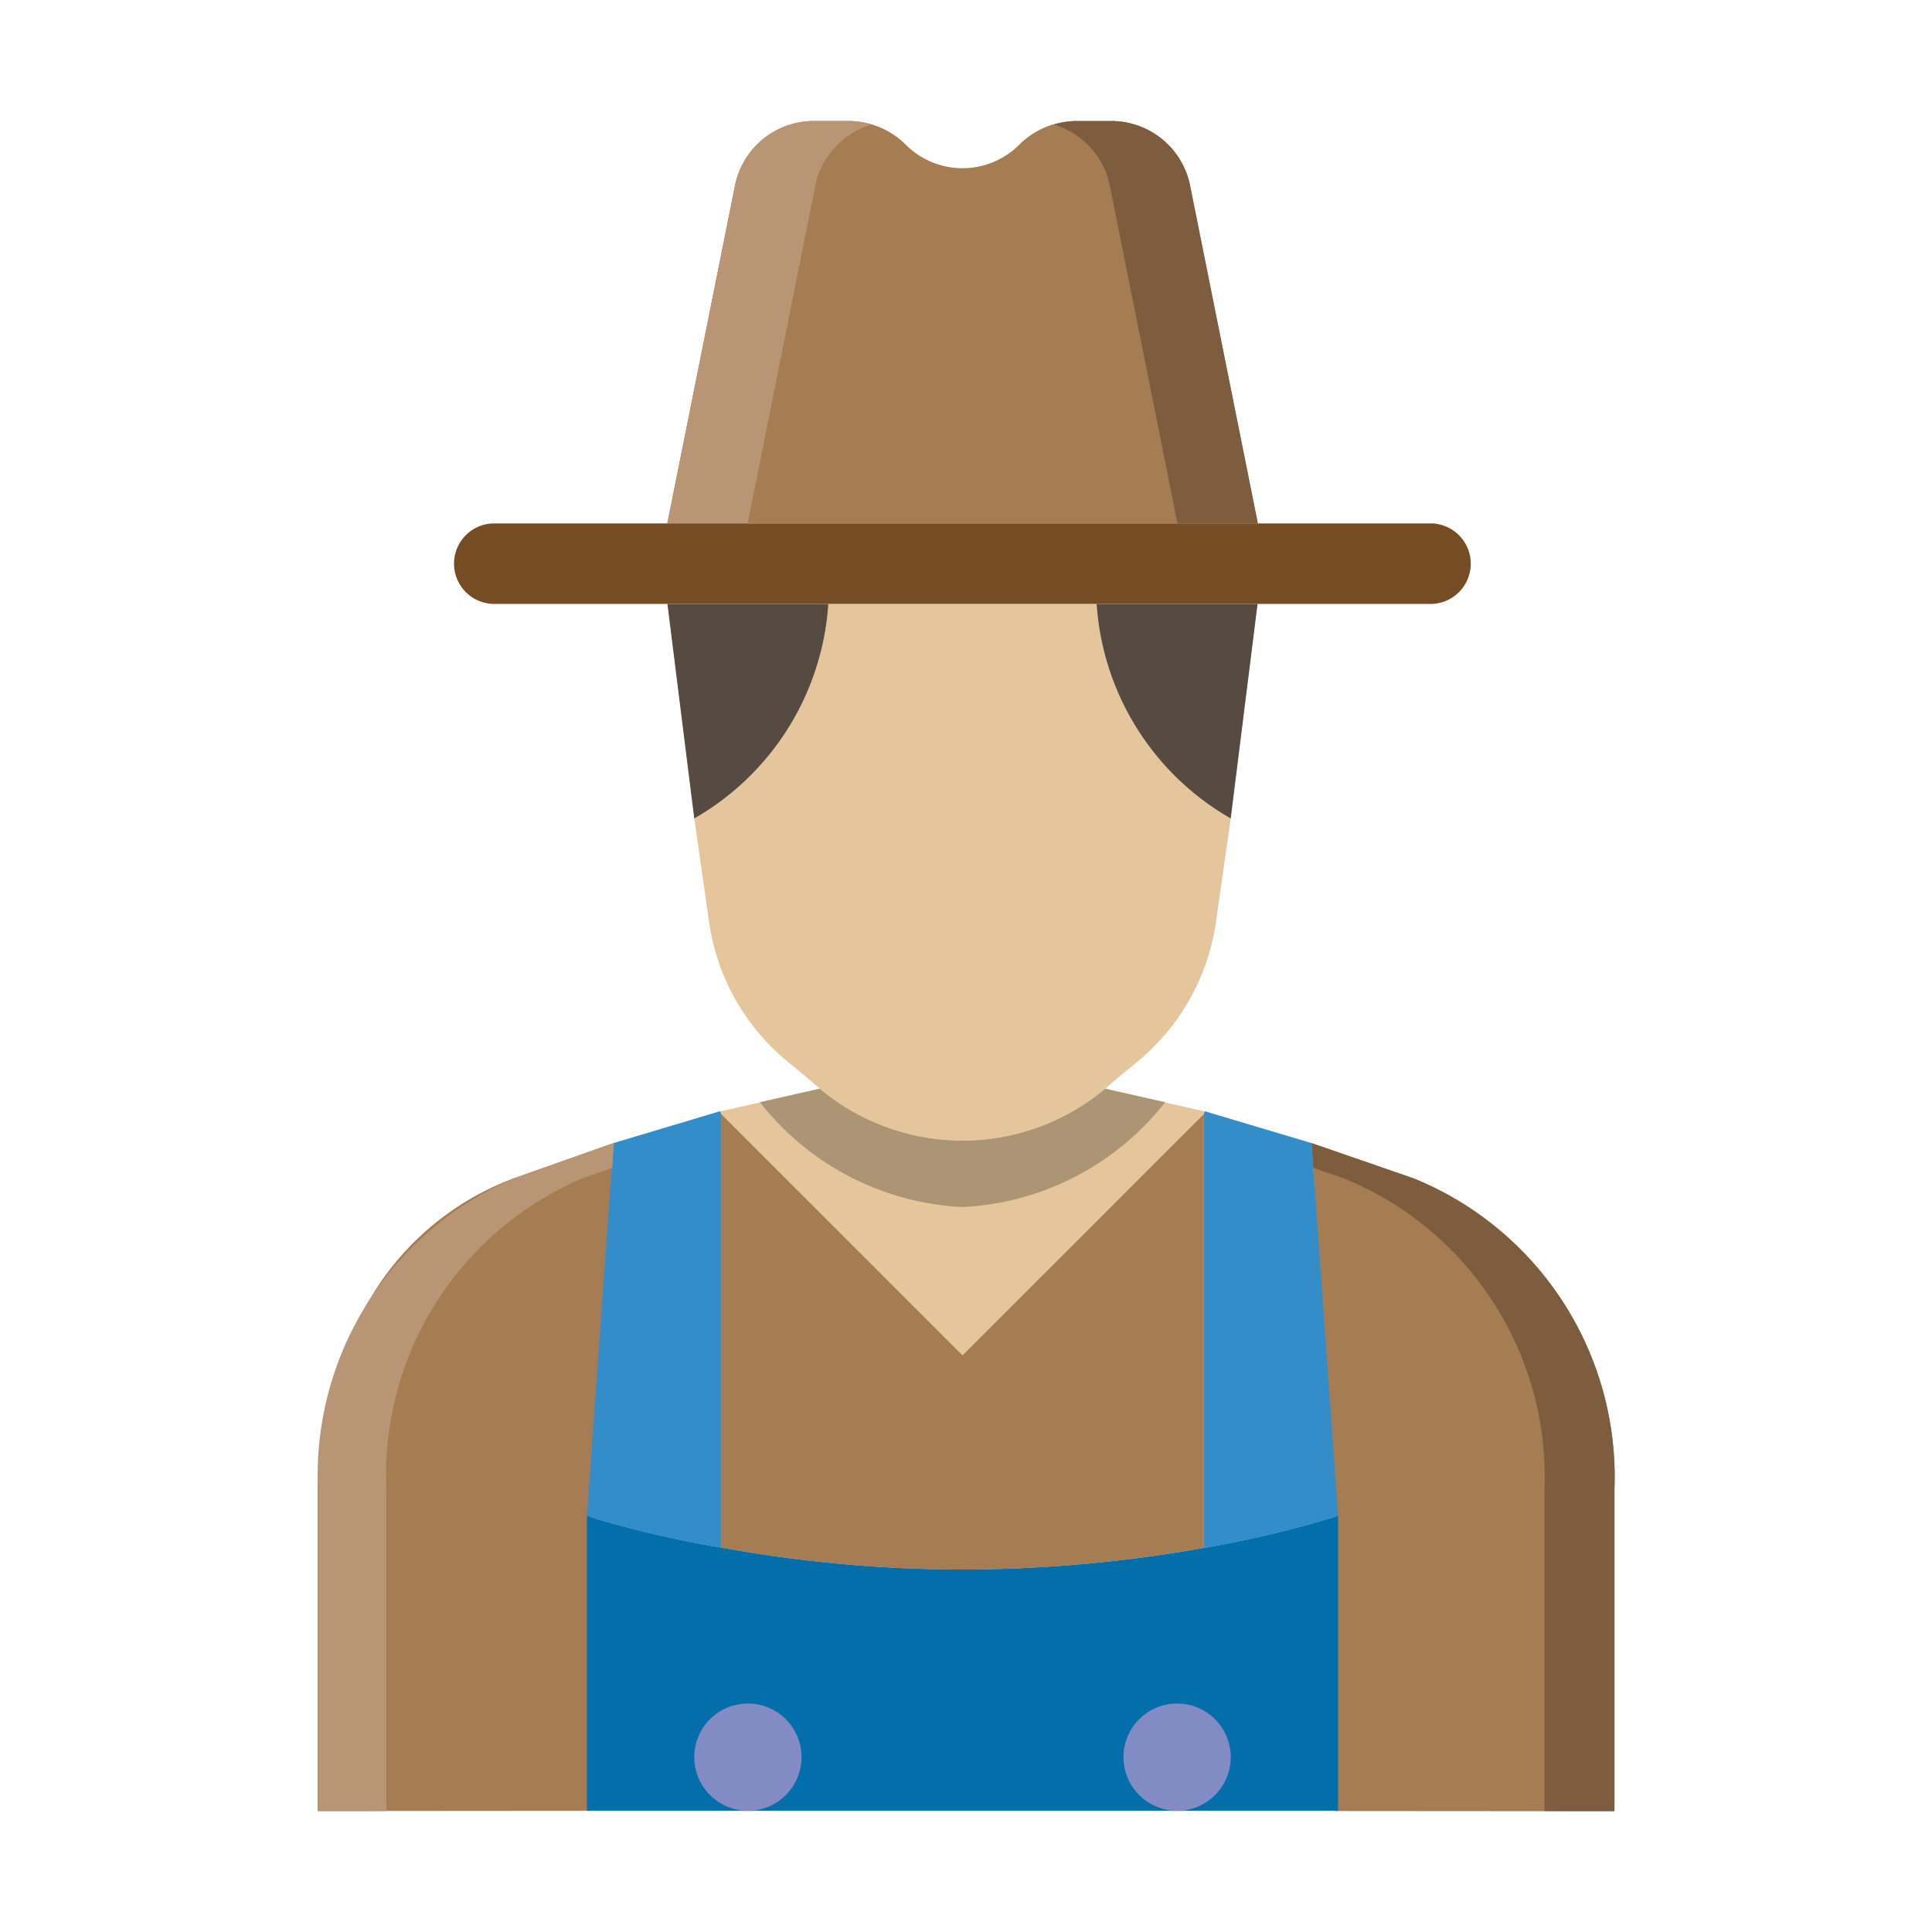 <svg xmlns="http://www.w3.org/2000/svg" width="38" height="38" viewBox="0 0 38 38">
  <g id="icon" transform="translate(-525 -407)">
    <rect id="area" width="38" height="38" transform="translate(525 407)" fill="none"/>
    <g id="그룹_18924" data-name="그룹 18924" transform="translate(531.248 409.38)">
      <path id="패스_10630" data-name="패스 10630" d="M769.779,1487.04a1.591,1.591,0,0,1,1.119.464,1.579,1.579,0,0,0,2.237,0,1.591,1.591,0,0,1,1.119-.464h.686a1.582,1.582,0,0,1,1.551,1.272l1.33,6.643H766.212l1.329-6.643a1.582,1.582,0,0,1,1.551-1.272Z" transform="translate(-759.333 -1487.04)" fill="#a67c52"/>
      <ellipse id="타원_767" data-name="타원 767" cx="1.304" cy="1.289" rx="1.304" ry="1.289" transform="translate(15.6 30.663)" fill="#838bc5"/>
      <ellipse id="타원_768" data-name="타원 768" cx="1.304" cy="1.289" rx="1.304" ry="1.289" transform="translate(7.158 30.663)" fill="#838bc5"/>
      <path id="패스_10631" data-name="패스 10631" d="M691.212,1690.678v-6.332a7.176,7.176,0,0,1,1.071-3.809,5.5,5.5,0,0,1,2.791-2.306l1.85-.654.107-.037-.443,7.334v5.8Z" transform="translate(-691.212 -1657.437)" fill="#a67c52"/>
      <path id="패스_10632" data-name="패스 10632" d="M753.85,1671.637v8.537l-.274-.047a20.363,20.363,0,0,1-2.364-.575l.522-7.334,2.1-.628h.005Z" transform="translate(-745.916 -1652.115)" fill="#338dc9"/>
      <path id="패스_10633" data-name="패스 10633" d="M886.716,1690.678v-5.8l-.454-7.334.11.037,1.894.654a6.34,6.34,0,0,1,3.953,6.115v6.332Z" transform="translate(-866.714 -1657.437)" fill="#a67c52"/>
      <path id="패스_10634" data-name="패스 10634" d="M888.266,1678.231l-1.894-.654-.11-.037.03.485.6.207a6.341,6.341,0,0,1,3.953,6.115v6.332h1.376v-6.332A6.34,6.34,0,0,0,888.266,1678.231Z" transform="translate(-866.714 -1657.437)" fill="#7d5d3e"/>
      <path id="패스_10635" data-name="패스 10635" d="M695.124,1678.231l1.85-.654.108-.037-.029.485-.584.207a6.346,6.346,0,0,0-3.862,6.115v6.332h-1.344v-6.332A6.346,6.346,0,0,1,695.124,1678.231Z" transform="translate(-691.257 -1657.437)" fill="#b89675"/>
      <path id="패스_10636" data-name="패스 10636" d="M868.328,1672.218l.522,7.334a21.327,21.327,0,0,1-2.628.628h-.01v-8.542l.01-.047h.005Z" transform="translate(-848.78 -1652.115)" fill="#338dc9"/>
      <path id="패스_10637" data-name="패스 10637" d="M785.709,1672.04v8.542a27.144,27.144,0,0,1-4.749.428,26.606,26.606,0,0,1-4.749-.433v-8.537l4.749,4.749Z" transform="translate(-768.277 -1652.518)" fill="#a67c52"/>
      <path id="패스_10638" data-name="패스 10638" d="M778.075,1667.4a4.366,4.366,0,0,0,5.593,0l.005-.005,1.958.443-.01.048-4.749,4.748-4.749-4.748-.011-.048,1.958-.443Z" transform="translate(-768.188 -1648.359)" fill="#e5c69c"/>
      <g id="그룹_18921" data-name="그룹 18921" transform="translate(8.697 19.031)">
        <path id="패스_10639" data-name="패스 10639" d="M787.426,1669.72a5.393,5.393,0,0,0,3.986-2.062l-1.184-.268-.005.005a4.367,4.367,0,0,1-5.593,0l-.005-.005-1.184.268A5.393,5.393,0,0,0,787.426,1669.72Z" transform="translate(-783.44 -1667.39)" fill="#ac9575"/>
      </g>
      <path id="패스_10640" data-name="패스 10640" d="M779.126,1577.04a5.263,5.263,0,0,0,2.638,4.221l-.29,2.031a4.356,4.356,0,0,1-1.53,2.739l-.422.348-.232.2-.005.005a4.366,4.366,0,0,1-5.593,0l-.005-.005-.232-.2-.422-.348a4.355,4.355,0,0,1-1.53-2.739l-.29-2.031a5.263,5.263,0,0,0,2.638-4.221Z" transform="translate(-763.805 -1567.542)" fill="#e5c69c"/>
      <g id="그룹_18922" data-name="그룹 18922" transform="translate(14.478)">
        <path id="패스_10641" data-name="패스 10641" d="M840.9,1488.312a1.582,1.582,0,0,0-1.551-1.272h-.686a1.562,1.562,0,0,0-.443.072,1.578,1.578,0,0,1,1.1,1.2l1.33,6.643h1.583Z" transform="translate(-838.217 -1487.04)" fill="#7d5d3e"/>
      </g>
      <g id="그룹_18923" data-name="그룹 18923" transform="translate(6.879)">
        <path id="패스_10642" data-name="패스 10642" d="M767.541,1488.312a1.582,1.582,0,0,1,1.551-1.272h.686a1.561,1.561,0,0,1,.443.072,1.578,1.578,0,0,0-1.1,1.2l-1.33,6.643h-1.583Z" transform="translate(-766.212 -1487.04)" fill="#b89675"/>
      </g>
      <path id="패스_10643" data-name="패스 10643" d="M846.212,1577.04h3.166l-.528,4.221A5.263,5.263,0,0,1,846.212,1577.04Z" transform="translate(-830.891 -1567.542)" fill="#564a41"/>
      <path id="패스_10644" data-name="패스 10644" d="M751.212,1747.04a20.4,20.4,0,0,0,2.364.575l.274.047a26.57,26.57,0,0,0,4.749.433,27.163,27.163,0,0,0,4.749-.427h.01a21.3,21.3,0,0,0,2.628-.628v5.8H762.82a1.055,1.055,0,1,0-1.055-1.055,1.058,1.058,0,0,0,1.055,1.055h-8.442a1.055,1.055,0,1,0-1.055-1.055,1.058,1.058,0,0,0,1.055,1.055h-3.166Z" transform="translate(-745.916 -1719.604)" fill="#026eaa"/>
      <path id="패스_10645" data-name="패스 10645" d="M769.378,1577.04a5.263,5.263,0,0,1-2.638,4.221l-.528-4.221Z" transform="translate(-759.333 -1567.542)" fill="#564a41"/>
      <path id="패스_10646" data-name="패스 10646" d="M730.433,1562.04H745.47a.792.792,0,0,1,0,1.583H727a.792.792,0,0,1,0-1.583Z" transform="translate(-723.554 -1554.125)" fill="#754c24"/>
    </g>
  </g>
</svg>
